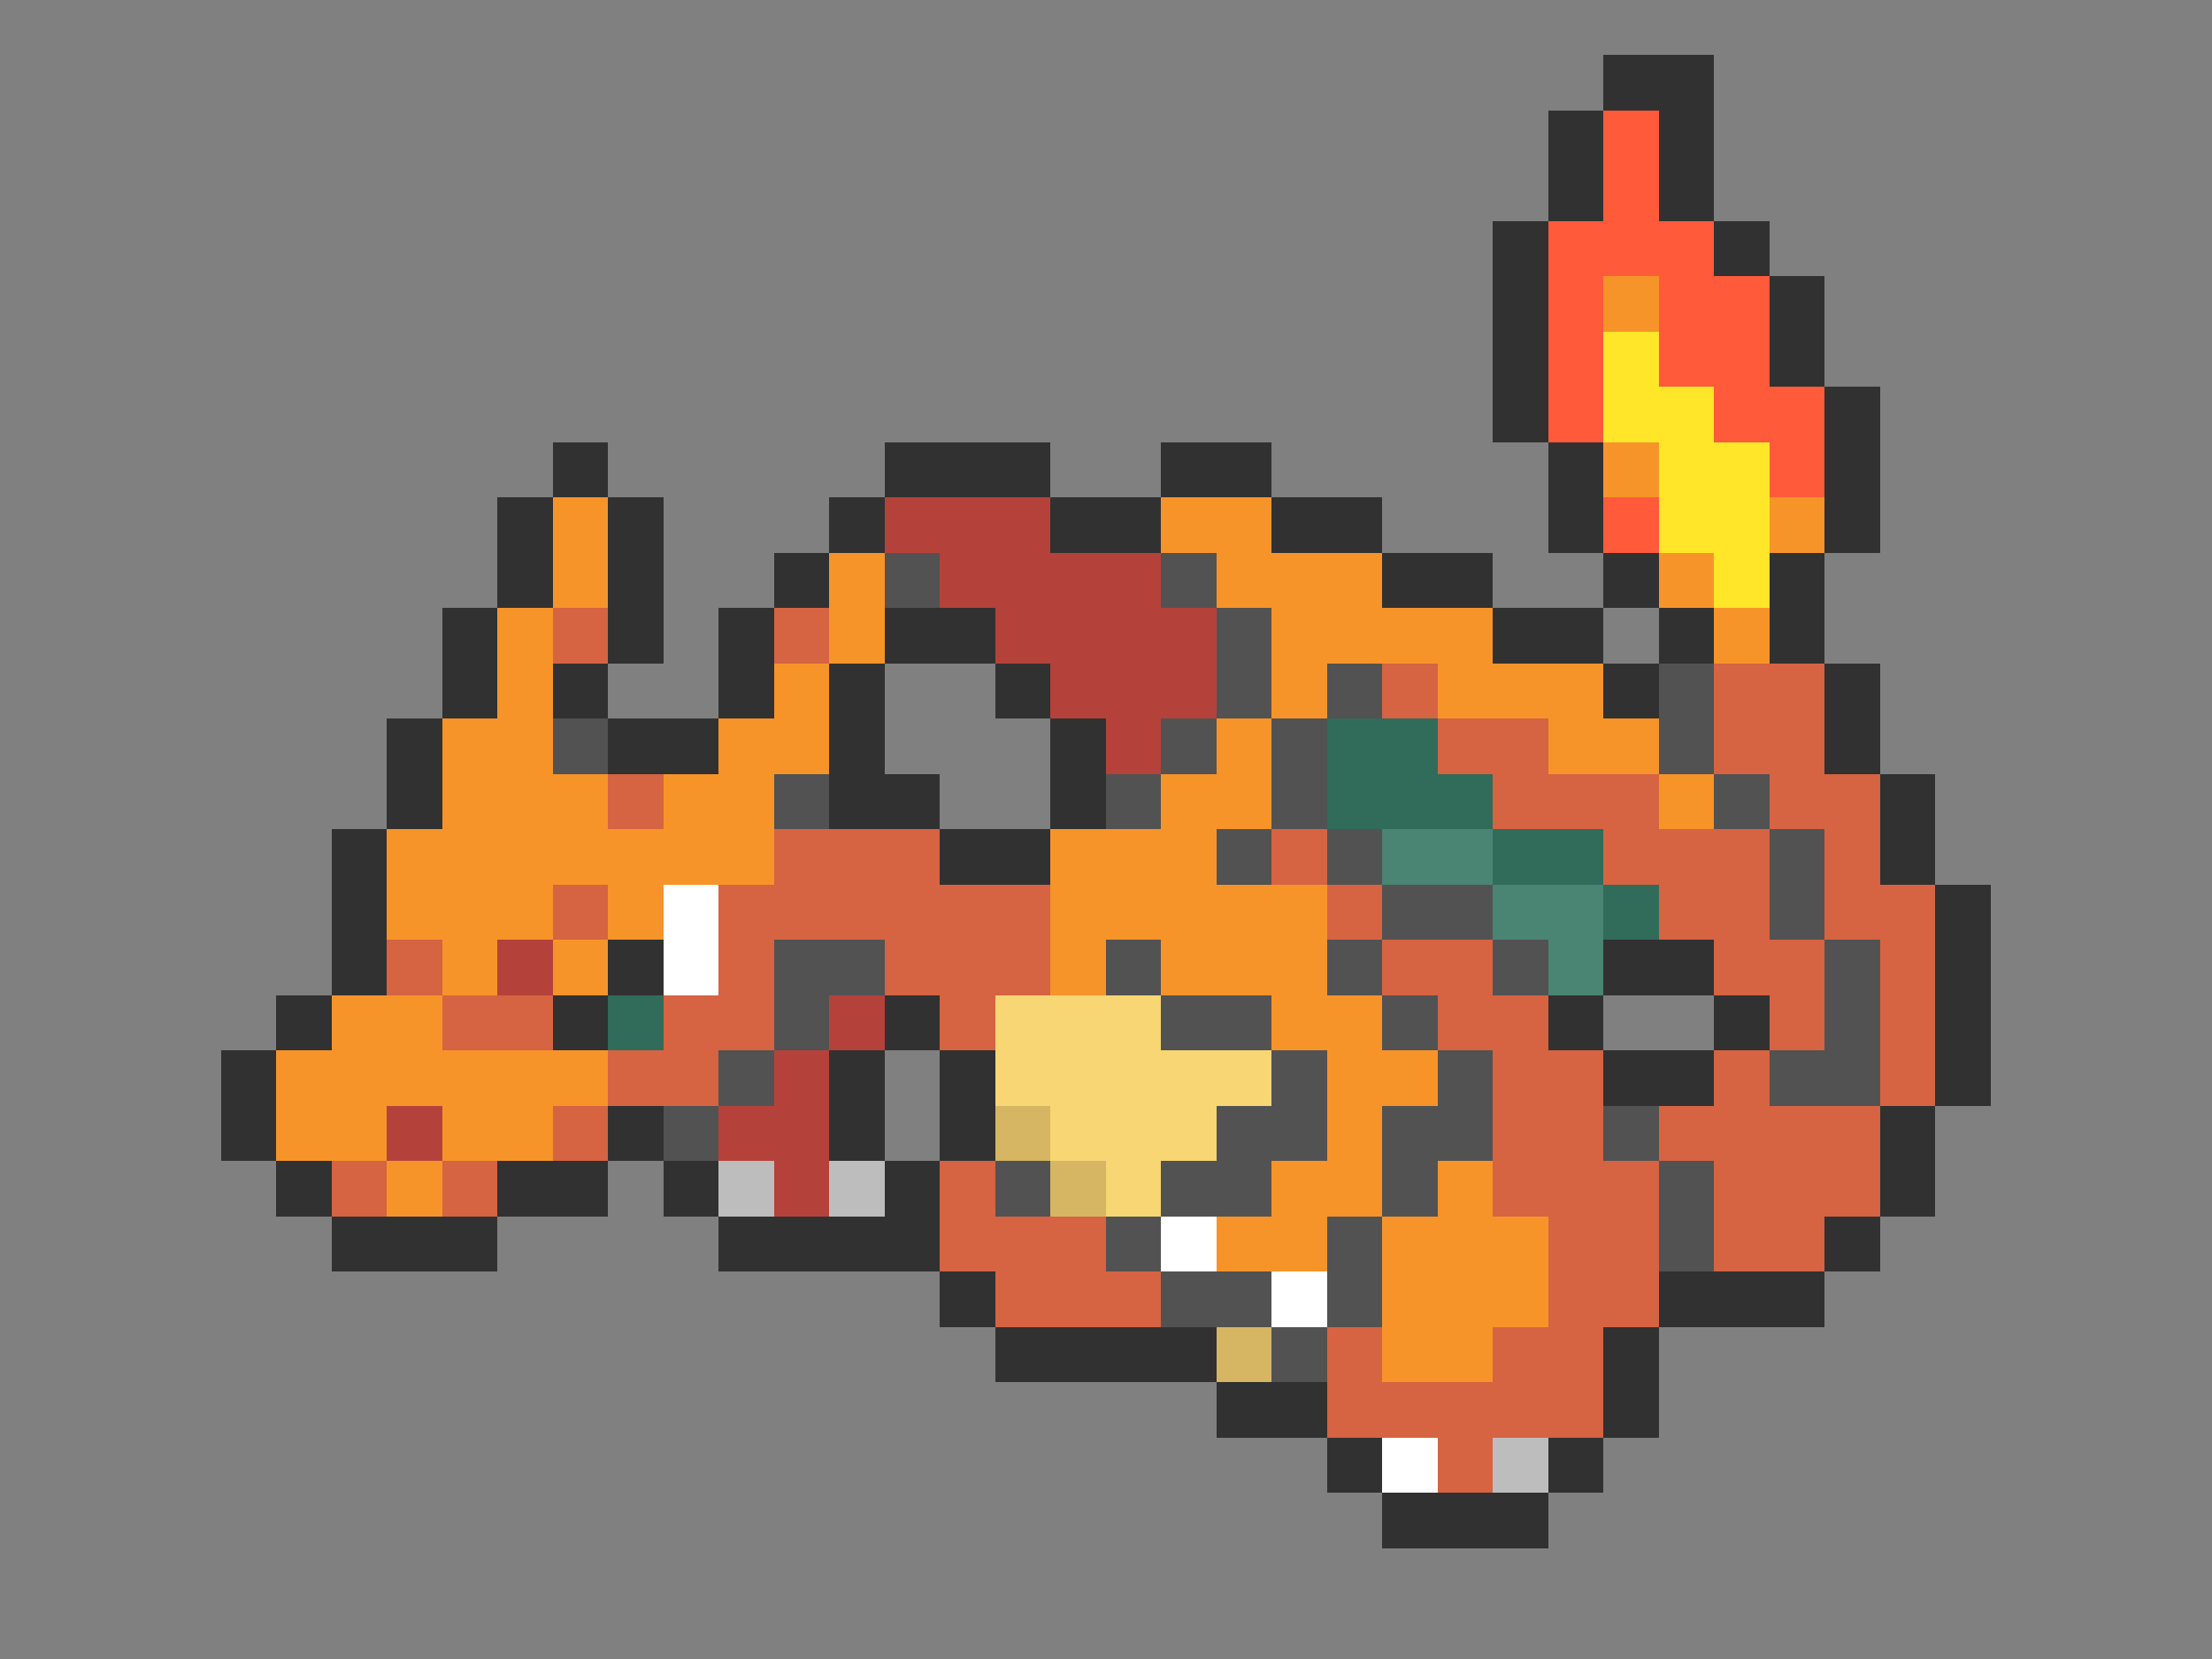<svg xmlns="http://www.w3.org/2000/svg" viewBox="0 -0.5 40 30" shape-rendering="crispEdges">
<rect x="0" y="-0.5" width="40" height="30" fill="#808080" stroke="none"/>
<path stroke="#313131" d="M29 1h2M28 2h1M30 2h1M28 3h1M30 3h1M27 4h1M31 4h1M27 5h1M32 5h1M27 6h1M32 6h1M27 7h1M33 7h1M10 8h1M16 8h3M21 8h2M28 8h1M33 8h1M9 9h1M11 9h1M15 9h1M19 9h2M23 9h2M28 9h1M33 9h1M9 10h1M11 10h1M14 10h1M25 10h2M29 10h1M32 10h1M8 11h1M11 11h1M13 11h1M16 11h2M27 11h2M30 11h1M32 11h1M8 12h1M10 12h1M13 12h1M15 12h1M18 12h1M29 12h1M33 12h1M7 13h1M11 13h2M15 13h1M19 13h1M33 13h1M7 14h1M15 14h2M19 14h1M34 14h1M6 15h1M17 15h2M34 15h1M6 16h1M35 16h1M6 17h1M11 17h1M29 17h2M35 17h1M5 18h1M10 18h1M16 18h1M28 18h1M31 18h1M35 18h1M4 19h1M15 19h1M17 19h1M29 19h2M35 19h1M4 20h1M11 20h1M15 20h1M17 20h1M34 20h1M5 21h1M9 21h2M12 21h1M16 21h1M34 21h1M6 22h3M13 22h4M33 22h1M17 23h1M30 23h3M18 24h4M29 24h1M22 25h2M29 25h1M24 26h1M28 26h1M25 27h3" />
<path stroke="#ff5a3a" d="M29 2h1M29 3h1M28 4h3M28 5h1M30 5h2M28 6h1M30 6h2M28 7h1M31 7h2M32 8h1M29 9h1" />
<path stroke="#f79429" d="M29 5h1M29 8h1M10 9h1M21 9h2M32 9h1M10 10h1M15 10h1M22 10h3M30 10h1M9 11h1M15 11h1M23 11h4M31 11h1M9 12h1M14 12h1M23 12h1M26 12h3M8 13h2M13 13h2M22 13h1M28 13h2M8 14h3M12 14h2M21 14h2M30 14h1M7 15h7M19 15h3M7 16h3M11 16h1M19 16h5M8 17h1M10 17h1M19 17h1M21 17h3M6 18h2M23 18h2M5 19h6M24 19h2M5 20h2M8 20h2M24 20h1M7 21h1M23 21h2M26 21h1M22 22h2M25 22h3M25 23h3M25 24h2" />
<path stroke="#ffe629" d="M29 6h1M29 7h2M30 8h2M30 9h2M31 10h1" />
<path stroke="#b5423a" d="M16 9h3M17 10h4M18 11h4M19 12h3M20 13h1M9 17h1M15 18h1M14 19h1M7 20h1M13 20h2M14 21h1" />
<path stroke="#525252" d="M16 10h1M21 10h1M22 11h1M22 12h1M24 12h1M30 12h1M10 13h1M21 13h1M23 13h1M30 13h1M14 14h1M20 14h1M23 14h1M31 14h1M22 15h1M24 15h1M32 15h1M25 16h2M32 16h1M14 17h2M20 17h1M24 17h1M27 17h1M33 17h1M14 18h1M21 18h2M25 18h1M33 18h1M13 19h1M23 19h1M26 19h1M32 19h2M12 20h1M22 20h2M25 20h2M29 20h1M18 21h1M21 21h2M25 21h1M30 21h1M20 22h1M24 22h1M30 22h1M21 23h2M24 23h1M23 24h1" />
<path stroke="#d66342" d="M10 11h1M14 11h1M25 12h1M31 12h2M26 13h2M31 13h2M11 14h1M27 14h3M32 14h2M14 15h3M23 15h1M29 15h3M33 15h1M10 16h1M13 16h6M24 16h1M30 16h2M33 16h2M7 17h1M13 17h1M16 17h3M25 17h2M31 17h2M34 17h1M8 18h2M12 18h2M17 18h1M26 18h2M32 18h1M34 18h1M11 19h2M27 19h2M31 19h1M34 19h1M10 20h1M27 20h2M30 20h4M6 21h1M8 21h1M17 21h1M27 21h3M31 21h3M17 22h3M28 22h2M31 22h2M18 23h3M28 23h2M24 24h1M27 24h2M24 25h5M26 26h1" />
<path stroke="#316b5a" d="M24 13h2M24 14h3M27 15h2M29 16h1M11 18h1" />
<path stroke="#4a8473" d="M25 15h2M27 16h2M28 17h1" />
<path stroke="#ffffff" d="M12 16h1M12 17h1M21 22h1M23 23h1M25 26h1" />
<path stroke="#f7d673" d="M18 18h3M18 19h5M19 20h3M20 21h1" />
<path stroke="#d6b563" d="M18 20h1M19 21h1M22 24h1" />
<path stroke="#bdbdbd" d="M13 21h1M15 21h1M27 26h1" />
</svg>